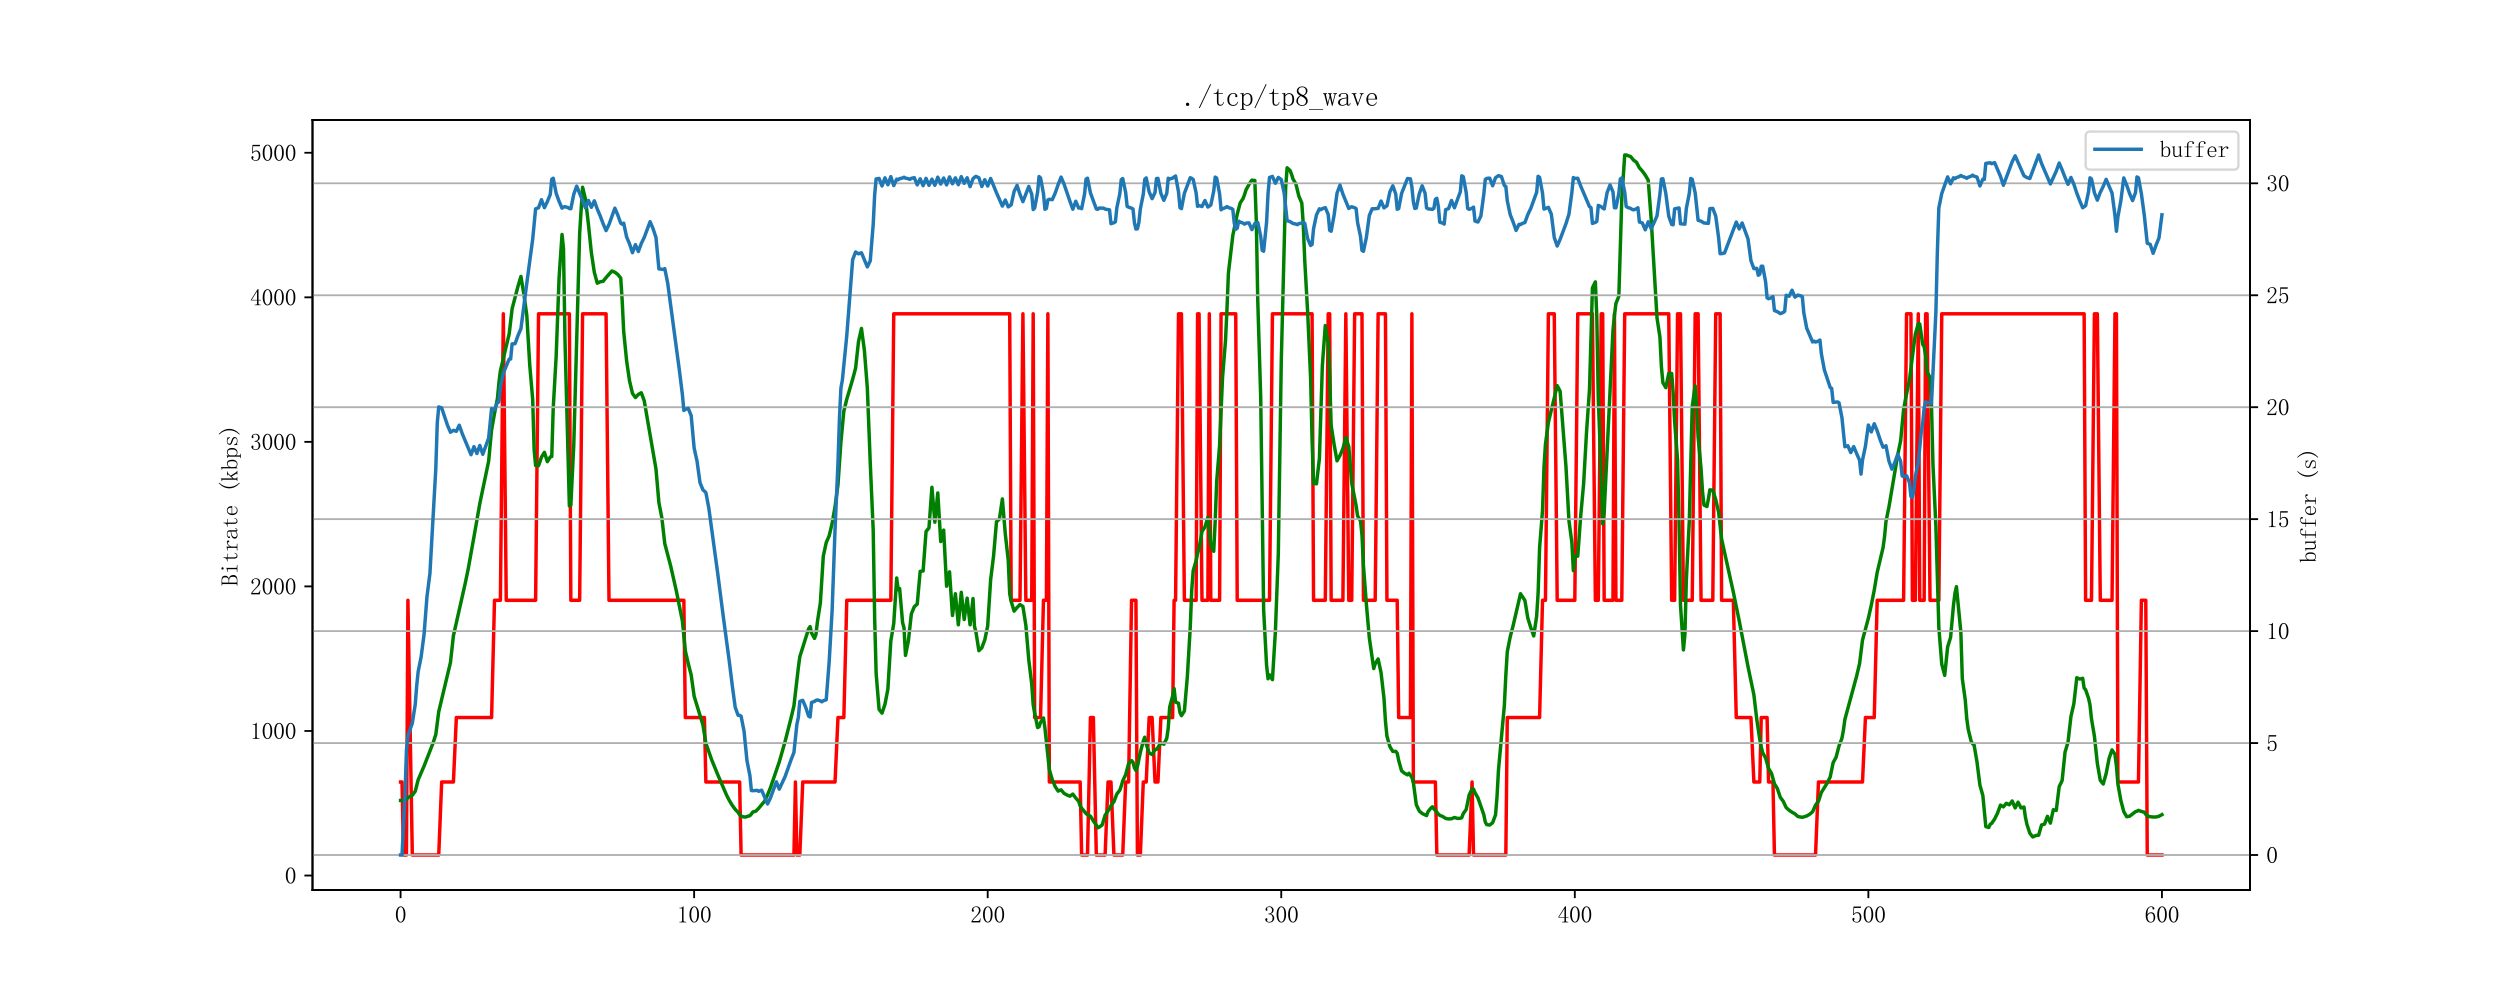 <?xml version="1.0" encoding="utf-8" standalone="no"?>
<!DOCTYPE svg PUBLIC "-//W3C//DTD SVG 1.1//EN"
  "http://www.w3.org/Graphics/SVG/1.1/DTD/svg11.dtd">
<svg xmlns:xlink="http://www.w3.org/1999/xlink" width="1080pt" height="432pt" viewBox="0 0 1080 432" xmlns="http://www.w3.org/2000/svg" version="1.1">
 <defs>
  <style type="text/css">*{stroke-linejoin: round; stroke-linecap: butt}</style>
 </defs>
 <g id="figure_1">
  <g id="patch_1">
   <path d="M 0 432 
L 1080 432 
L 1080 0 
L 0 0 
z
" style="fill: #ffffff"/>
  </g>
  <g id="axes_1">
   <g id="patch_2">
    <path d="M 135 384.48 
L 972 384.48 
L 972 51.84 
L 135 51.84 
z
" style="fill: #ffffff"/>
   </g>
   <g id="matplotlib.axis_1">
    <g id="xtick_1">
     <g id="line2d_1">
      <defs>
       <path id="m25a9277bc2" d="M 0 0 
L 0 3.5 
" style="stroke: #000000; stroke-width: 0.8"/>
      </defs>
      <g>
       <use xlink:href="#m25a9277bc2" x="173.045" y="384.48" style="stroke: #000000; stroke-width: 0.8"/>
      </g>
     </g>
     <g id="text_1">
      <!-- 0 -->
      <g transform="translate(170.545 398.628) scale(0.1 -0.1)">
       <defs>
        <path id="Times New Roman-30" d="M 1600 4225
Q 1250 4225 1012 3687 
Q 775 3150 775 2250 
Q 775 1300 1012 775 
Q 1250 250 1600 250 
Q 1975 250 2187 775 
Q 2400 1300 2400 2250 
Q 2400 3150 2200 3687 
Q 2000 4225 1600 4225 
z
M 1600 50 
Q 1050 50 675 625 
Q 300 1200 300 2250 
Q 300 3225 662 3825 
Q 1025 4425 1600 4425 
Q 2150 4425 2512 3850 
Q 2875 3275 2875 2250 
Q 2875 1225 2512 637 
Q 2150 50 1600 50 
z
" transform="scale(0.016)"/>
       </defs>
       <use xlink:href="#Times New Roman-30"/>
      </g>
     </g>
    </g>
    <g id="xtick_2">
     <g id="line2d_2">
      <g>
       <use xlink:href="#m25a9277bc2" x="299.864" y="384.48" style="stroke: #000000; stroke-width: 0.8"/>
      </g>
     </g>
     <g id="text_2">
      <!-- 100 -->
      <g transform="translate(292.364 398.628) scale(0.1 -0.1)">
       <defs>
        <path id="Times New Roman-31" d="M 1825 4450
L 1825 650 
Q 1825 450 1950 350 
Q 2075 250 2300 250 
L 2550 250 
L 2550 100 
L 725 100 
L 725 250 
L 950 250 
Q 1200 250 1312 350 
Q 1425 450 1425 650 
L 1425 3675 
Q 1425 3775 1362 3837 
Q 1300 3900 1175 3900 
L 725 3900 
L 725 4050 
L 950 4050 
Q 1250 4050 1437 4150 
Q 1625 4250 1725 4450 
L 1825 4450 
z
" transform="scale(0.016)"/>
       </defs>
       <use xlink:href="#Times New Roman-31"/>
       <use xlink:href="#Times New Roman-30" x="50"/>
       <use xlink:href="#Times New Roman-30" x="100"/>
      </g>
     </g>
    </g>
    <g id="xtick_3">
     <g id="line2d_3">
      <g>
       <use xlink:href="#m25a9277bc2" x="426.682" y="384.48" style="stroke: #000000; stroke-width: 0.8"/>
      </g>
     </g>
     <g id="text_3">
      <!-- 200 -->
      <g transform="translate(419.182 398.628) scale(0.1 -0.1)">
       <defs>
        <path id="Times New Roman-32" d="M 2325 3325
Q 2325 3775 2125 4012 
Q 1925 4250 1525 4250 
Q 1225 4250 1012 4087 
Q 800 3925 800 3675 
Q 800 3525 900 3425 
Q 975 3325 975 3225 
Q 975 3100 912 3037 
Q 850 2975 725 2975 
Q 575 2975 487 3062 
Q 400 3150 400 3350 
Q 400 3875 775 4150 
Q 1150 4425 1575 4425 
Q 2175 4425 2462 4125 
Q 2750 3825 2750 3375 
Q 2750 3075 2612 2775 
Q 2475 2475 2175 2200 
Q 1450 1500 1062 1062 
Q 675 625 600 475 
L 2075 475 
Q 2300 475 2450 650 
Q 2600 825 2650 1175 
L 2800 1175 
L 2650 100 
L 325 100 
L 325 425 
Q 450 650 737 1000 
Q 1025 1350 1500 1825 
Q 1925 2250 2125 2625 
Q 2325 3000 2325 3325 
z
" transform="scale(0.016)"/>
       </defs>
       <use xlink:href="#Times New Roman-32"/>
       <use xlink:href="#Times New Roman-30" x="50"/>
       <use xlink:href="#Times New Roman-30" x="100"/>
      </g>
     </g>
    </g>
    <g id="xtick_4">
     <g id="line2d_4">
      <g>
       <use xlink:href="#m25a9277bc2" x="553.5" y="384.48" style="stroke: #000000; stroke-width: 0.8"/>
      </g>
     </g>
     <g id="text_4">
      <!-- 300 -->
      <g transform="translate(546 398.628) scale(0.1 -0.1)">
       <defs>
        <path id="Times New Roman-33" d="M 2800 1250
Q 2800 775 2450 412 
Q 2100 50 1475 50 
Q 1025 50 700 300 
Q 375 550 375 875 
Q 375 1025 475 1137 
Q 575 1250 675 1250 
Q 825 1250 887 1137 
Q 950 1025 950 950 
Q 950 825 900 750 
Q 850 650 850 575 
Q 850 425 1037 325 
Q 1225 225 1450 225 
Q 1900 225 2125 487 
Q 2350 750 2350 1300 
Q 2350 1750 2112 2025 
Q 1875 2300 1225 2300 
L 1225 2475 
Q 1725 2475 1962 2712 
Q 2200 2950 2200 3375 
Q 2200 3725 2012 3987 
Q 1825 4250 1425 4250 
Q 1250 4250 1050 4162 
Q 850 4075 850 3875 
Q 850 3675 900 3625 
Q 950 3575 950 3500 
Q 950 3375 900 3300 
Q 850 3225 725 3225 
Q 625 3225 537 3300 
Q 450 3375 450 3575 
Q 450 3950 775 4187 
Q 1100 4425 1525 4425 
Q 2025 4425 2325 4112 
Q 2625 3800 2625 3450 
Q 2625 3075 2437 2812 
Q 2250 2550 1850 2425 
Q 2400 2225 2600 1900 
Q 2800 1575 2800 1250 
z
" transform="scale(0.016)"/>
       </defs>
       <use xlink:href="#Times New Roman-33"/>
       <use xlink:href="#Times New Roman-30" x="50"/>
       <use xlink:href="#Times New Roman-30" x="100"/>
      </g>
     </g>
    </g>
    <g id="xtick_5">
     <g id="line2d_5">
      <g>
       <use xlink:href="#m25a9277bc2" x="680.318" y="384.48" style="stroke: #000000; stroke-width: 0.8"/>
      </g>
     </g>
     <g id="text_5">
      <!-- 400 -->
      <g transform="translate(672.818 398.628) scale(0.1 -0.1)">
       <defs>
        <path id="Times New Roman-34" d="M 2300 575
Q 2300 400 2400 325 
Q 2500 250 2675 250 
L 2900 250 
L 2900 100 
L 1250 100 
L 1250 250 
L 1525 250 
Q 1725 250 1812 325 
Q 1900 400 1900 575 
L 1900 1400 
L 225 1400 
L 225 1525 
L 2050 4425 
L 2300 4425 
L 2300 1550 
L 2975 1550 
L 2975 1400 
L 2300 1400 
L 2300 575 
z
M 1875 3800 
L 450 1550 
L 1900 1550 
L 1900 3800 
L 1875 3800 
z
" transform="scale(0.016)"/>
       </defs>
       <use xlink:href="#Times New Roman-34"/>
       <use xlink:href="#Times New Roman-30" x="50"/>
       <use xlink:href="#Times New Roman-30" x="100"/>
      </g>
     </g>
    </g>
    <g id="xtick_6">
     <g id="line2d_6">
      <g>
       <use xlink:href="#m25a9277bc2" x="807.136" y="384.48" style="stroke: #000000; stroke-width: 0.8"/>
      </g>
     </g>
     <g id="text_6">
      <!-- 500 -->
      <g transform="translate(799.636 398.628) scale(0.1 -0.1)">
       <defs>
        <path id="Times New Roman-35" d="M 1725 2850
Q 2200 2850 2500 2487 
Q 2800 2125 2800 1525 
Q 2800 850 2487 450 
Q 2175 50 1525 50 
Q 1075 50 725 312 
Q 375 575 375 950 
Q 375 1100 462 1212 
Q 550 1325 700 1325 
Q 850 1325 900 1225 
Q 950 1125 950 1050 
Q 950 900 875 825 
Q 800 725 800 625 
Q 800 425 1037 325 
Q 1275 225 1550 225 
Q 1950 225 2162 550 
Q 2375 875 2375 1475 
Q 2375 1975 2187 2287 
Q 2000 2600 1625 2600 
Q 1350 2600 1150 2500 
Q 950 2400 775 2075 
L 550 2100 
L 675 4375 
L 2725 4375 
L 2650 4000 
L 850 4000 
L 750 2350 
Q 1000 2700 1237 2775 
Q 1475 2850 1725 2850 
z
" transform="scale(0.016)"/>
       </defs>
       <use xlink:href="#Times New Roman-35"/>
       <use xlink:href="#Times New Roman-30" x="50"/>
       <use xlink:href="#Times New Roman-30" x="100"/>
      </g>
     </g>
    </g>
    <g id="xtick_7">
     <g id="line2d_7">
      <g>
       <use xlink:href="#m25a9277bc2" x="933.955" y="384.48" style="stroke: #000000; stroke-width: 0.8"/>
      </g>
     </g>
     <g id="text_7">
      <!-- 600 -->
      <g transform="translate(926.455 398.628) scale(0.1 -0.1)">
       <defs>
        <path id="Times New Roman-36" d="M 775 1800
Q 775 1050 1037 637 
Q 1300 225 1675 225 
Q 2050 225 2250 500 
Q 2450 775 2450 1525 
Q 2450 2025 2237 2300 
Q 2025 2575 1725 2575 
Q 1450 2575 1212 2412 
Q 975 2250 775 1800 
z
M 1750 2825 
Q 2350 2825 2612 2425 
Q 2875 2025 2875 1525 
Q 2875 775 2512 412 
Q 2150 50 1675 50 
Q 1000 50 650 562 
Q 300 1075 300 2050 
Q 300 3200 725 3812 
Q 1150 4425 1875 4425 
Q 2225 4425 2437 4225 
Q 2650 4025 2650 3875 
Q 2650 3725 2587 3650 
Q 2525 3575 2375 3575 
Q 2250 3575 2187 3637 
Q 2125 3700 2125 3825 
Q 2125 3875 2150 3925 
Q 2150 3975 2150 4025 
Q 2150 4125 2075 4187 
Q 2000 4250 1800 4250 
Q 1375 4250 1075 3862 
Q 775 3475 775 2175 
Q 925 2500 1187 2662 
Q 1450 2825 1750 2825 
z
" transform="scale(0.016)"/>
       </defs>
       <use xlink:href="#Times New Roman-36"/>
       <use xlink:href="#Times New Roman-30" x="50"/>
       <use xlink:href="#Times New Roman-30" x="100"/>
      </g>
     </g>
    </g>
   </g>
   <g id="matplotlib.axis_2">
    <g id="ytick_1">
     <g id="line2d_8">
      <defs>
       <path id="mcd0cd78335" d="M 0 0 
L -3.5 0 
" style="stroke: #000000; stroke-width: 0.8"/>
      </defs>
      <g>
       <use xlink:href="#mcd0cd78335" x="135" y="378.227" style="stroke: #000000; stroke-width: 0.8"/>
      </g>
     </g>
     <g id="text_8">
      <!-- 0 -->
      <g transform="translate(123 381.802) scale(0.1 -0.1)">
       <use xlink:href="#Times New Roman-30"/>
      </g>
     </g>
    </g>
    <g id="ytick_2">
     <g id="line2d_9">
      <g>
       <use xlink:href="#mcd0cd78335" x="135" y="315.781" style="stroke: #000000; stroke-width: 0.8"/>
      </g>
     </g>
     <g id="text_9">
      <!-- 1000 -->
      <g transform="translate(108 319.356) scale(0.1 -0.1)">
       <use xlink:href="#Times New Roman-31"/>
       <use xlink:href="#Times New Roman-30" x="50"/>
       <use xlink:href="#Times New Roman-30" x="100"/>
       <use xlink:href="#Times New Roman-30" x="150"/>
      </g>
     </g>
    </g>
    <g id="ytick_3">
     <g id="line2d_10">
      <g>
       <use xlink:href="#mcd0cd78335" x="135" y="253.335" style="stroke: #000000; stroke-width: 0.8"/>
      </g>
     </g>
     <g id="text_10">
      <!-- 2000 -->
      <g transform="translate(108 256.91) scale(0.1 -0.1)">
       <use xlink:href="#Times New Roman-32"/>
       <use xlink:href="#Times New Roman-30" x="50"/>
       <use xlink:href="#Times New Roman-30" x="100"/>
       <use xlink:href="#Times New Roman-30" x="150"/>
      </g>
     </g>
    </g>
    <g id="ytick_4">
     <g id="line2d_11">
      <g>
       <use xlink:href="#mcd0cd78335" x="135" y="190.889" style="stroke: #000000; stroke-width: 0.8"/>
      </g>
     </g>
     <g id="text_11">
      <!-- 3000 -->
      <g transform="translate(108 194.464) scale(0.1 -0.1)">
       <use xlink:href="#Times New Roman-33"/>
       <use xlink:href="#Times New Roman-30" x="50"/>
       <use xlink:href="#Times New Roman-30" x="100"/>
       <use xlink:href="#Times New Roman-30" x="150"/>
      </g>
     </g>
    </g>
    <g id="ytick_5">
     <g id="line2d_12">
      <g>
       <use xlink:href="#mcd0cd78335" x="135" y="128.443" style="stroke: #000000; stroke-width: 0.8"/>
      </g>
     </g>
     <g id="text_12">
      <!-- 4000 -->
      <g transform="translate(108 132.017) scale(0.1 -0.1)">
       <use xlink:href="#Times New Roman-34"/>
       <use xlink:href="#Times New Roman-30" x="50"/>
       <use xlink:href="#Times New Roman-30" x="100"/>
       <use xlink:href="#Times New Roman-30" x="150"/>
      </g>
     </g>
    </g>
    <g id="ytick_6">
     <g id="line2d_13">
      <g>
       <use xlink:href="#mcd0cd78335" x="135" y="65.997" style="stroke: #000000; stroke-width: 0.8"/>
      </g>
     </g>
     <g id="text_13">
      <!-- 5000 -->
      <g transform="translate(108 69.571) scale(0.1 -0.1)">
       <use xlink:href="#Times New Roman-35"/>
       <use xlink:href="#Times New Roman-30" x="50"/>
       <use xlink:href="#Times New Roman-30" x="100"/>
       <use xlink:href="#Times New Roman-30" x="150"/>
      </g>
     </g>
    </g>
    <g id="text_14">
     <!-- Bitrate (kbps) -->
     <g transform="translate(102.711 253.16) rotate(-90) scale(0.1 -0.1)">
      <defs>
       <path id="Times New Roman-42" d="M 100 100
L 100 250 
L 300 250 
Q 425 250 475 300 
Q 525 350 525 450 
L 525 4025 
Q 525 4125 475 4175 
Q 425 4225 300 4225 
L 150 4225 
L 150 4375 
L 1600 4375 
Q 2200 4375 2487 4137 
Q 2775 3900 2775 3400 
Q 2775 3050 2625 2825 
Q 2475 2600 2000 2425 
Q 2575 2250 2775 1925 
Q 2975 1600 2975 1200 
Q 2975 700 2625 400 
Q 2275 100 1675 100 
L 100 100 
z
M 1600 250 
Q 2025 250 2262 512 
Q 2500 775 2500 1250 
Q 2500 1800 2250 2062 
Q 2000 2325 1500 2325 
L 925 2325 
L 925 450 
Q 925 350 987 300 
Q 1050 250 1150 250 
L 1600 250 
z
M 2350 3400 
Q 2350 3850 2100 4037 
Q 1850 4225 1450 4225 
L 1150 4225 
Q 1050 4225 987 4175 
Q 925 4125 925 4025 
L 925 2475 
L 1575 2475 
Q 1850 2475 2100 2700 
Q 2350 2925 2350 3400 
z
" transform="scale(0.016)"/>
       <path id="Times New Roman-69" d="M 1425 2525
Q 1425 2625 1375 2687 
Q 1325 2750 1200 2750 
L 675 2750 
L 675 2900 
L 925 2900 
Q 1150 2900 1350 2937 
Q 1550 2975 1725 3075 
L 1775 3075 
L 1775 450 
Q 1775 350 1837 300 
Q 1900 250 2000 250 
L 2525 250 
L 2525 100 
L 675 100 
L 675 250 
L 1200 250 
Q 1325 250 1375 300 
Q 1425 350 1425 450 
L 1425 2525 
z
M 1725 3025 
L 1725 3025 
z
M 1625 4425 
Q 1750 4425 1850 4337 
Q 1950 4250 1950 4125 
Q 1950 4000 1850 3900 
Q 1750 3800 1625 3800 
Q 1500 3800 1400 3900 
Q 1300 4000 1300 4125 
Q 1300 4250 1400 4337 
Q 1500 4425 1625 4425 
z
" transform="scale(0.016)"/>
       <path id="Times New Roman-74" d="M 1500 900
Q 1500 550 1625 425 
Q 1750 300 2000 300 
Q 2250 300 2400 462 
Q 2550 625 2600 925 
L 2725 875 
Q 2675 525 2462 300 
Q 2250 75 1900 75 
Q 1525 75 1337 300 
Q 1150 525 1150 1000 
L 1150 2750 
L 400 2750 
L 400 2900 
L 600 2900 
Q 900 2900 1087 3087 
Q 1275 3275 1325 3675 
L 1350 3875 
L 1500 3875 
L 1500 2900 
L 2500 2900 
L 2500 2750 
L 1500 2750 
L 1500 900 
z
" transform="scale(0.016)"/>
       <path id="Times New Roman-72" d="M 1275 2125
Q 1525 2525 1812 2737 
Q 2100 2950 2400 2950 
Q 2650 2950 2787 2837 
Q 2925 2725 2925 2575 
Q 2925 2450 2862 2375 
Q 2800 2300 2675 2300 
Q 2550 2300 2487 2375 
Q 2425 2450 2450 2575 
Q 2450 2650 2425 2700 
Q 2400 2750 2275 2750 
Q 2075 2750 1787 2500 
Q 1500 2250 1275 1800 
L 1275 450 
Q 1275 350 1337 300 
Q 1400 250 1500 250 
L 2050 250 
L 2050 100 
L 200 100 
L 200 250 
L 700 250 
Q 825 250 875 300 
Q 925 350 925 450 
L 925 2525 
Q 925 2625 875 2687 
Q 825 2750 700 2750 
L 225 2750 
L 225 2900 
L 425 2900 
Q 600 2900 837 2937 
Q 1075 2975 1200 3025 
L 1275 3025 
L 1275 2125 
z
" transform="scale(0.016)"/>
       <path id="Times New Roman-61" d="M 1225 75
Q 775 75 525 287 
Q 275 500 275 775 
Q 275 1225 662 1512 
Q 1050 1800 2200 1925 
L 2200 2225 
Q 2200 2475 2087 2637 
Q 1975 2800 1575 2800 
Q 1150 2800 975 2662 
Q 800 2525 850 2375 
Q 875 2325 875 2275 
Q 875 2225 837 2150 
Q 800 2075 650 2075 
Q 550 2075 487 2137 
Q 425 2200 425 2325 
Q 425 2550 750 2750 
Q 1075 2950 1550 2950 
Q 2050 2950 2300 2762 
Q 2550 2575 2550 2225 
L 2550 575 
Q 2550 375 2587 337 
Q 2625 300 2725 300 
Q 2850 300 2900 412 
Q 2950 525 2950 725 
L 3075 725 
Q 3075 375 2950 237 
Q 2825 100 2625 100 
Q 2450 100 2350 175 
Q 2250 250 2200 425 
Q 1950 250 1737 162 
Q 1525 75 1225 75 
z
M 700 850 
Q 700 625 837 437 
Q 975 250 1275 250 
Q 1500 250 1725 337 
Q 1950 425 2200 600 
L 2200 1775 
Q 1350 1675 1025 1437 
Q 700 1200 700 850 
z
" transform="scale(0.016)"/>
       <path id="Times New Roman-65" d="M 2400 1650
Q 2425 2200 2212 2487 
Q 2000 2775 1650 2775 
Q 1275 2775 1037 2475 
Q 800 2175 800 1650 
L 2400 1650 
z
M 800 1500 
Q 800 825 1062 537 
Q 1325 250 1750 250 
Q 2075 250 2300 437 
Q 2525 625 2625 900 
L 2750 850 
Q 2675 575 2412 312 
Q 2150 50 1700 50 
Q 1125 50 762 425 
Q 400 800 400 1500 
Q 400 2125 762 2537 
Q 1125 2950 1650 2950 
Q 2125 2950 2475 2625 
Q 2825 2300 2825 1500 
L 800 1500 
z
" transform="scale(0.016)"/>
       <path id="Times New Roman-20" d="M 0 0
Q 0 0 0 0 
z
" transform="scale(0.016)"/>
       <path id="Times New Roman-28" d="M 2900 5025
Q 2325 4425 2037 3737 
Q 1750 3050 1750 2300 
Q 1750 1525 2037 850 
Q 2325 175 2900 -425 
L 2775 -550 
Q 2075 75 1725 787 
Q 1375 1500 1375 2300 
Q 1375 3075 1725 3787 
Q 2075 4500 2775 5150 
L 2900 5025 
z
" transform="scale(0.016)"/>
       <path id="Times New Roman-6b" d="M 1675 1900
L 2625 425 
Q 2700 325 2762 287 
Q 2825 250 2900 250 
L 3000 250 
L 3000 100 
L 1975 100 
L 1975 250 
L 2050 250 
Q 2175 250 2225 287 
Q 2275 325 2200 425 
L 1425 1650 
L 925 1125 
L 925 450 
Q 925 350 987 300 
Q 1050 250 1150 250 
L 1275 250 
L 1275 100 
L 225 100 
L 225 250 
L 350 250 
Q 475 250 525 300 
Q 575 350 575 450 
L 575 4025 
Q 575 4125 525 4175 
Q 475 4225 350 4225 
L 200 4225 
L 200 4375 
L 425 4375 
Q 575 4375 687 4425 
Q 800 4475 875 4575 
L 925 4575 
L 925 1400 
L 1975 2525 
Q 2025 2625 2012 2687 
Q 2000 2750 1900 2750 
L 1750 2750 
L 1750 2900 
L 2800 2900 
L 2800 2750 
L 2675 2750 
Q 2600 2750 2487 2712 
Q 2375 2675 2275 2575 
L 1675 1900 
z
M 2450 2750 
L 2450 2750 
z
M 2175 2750 
L 2175 2750 
z
M 2300 250 
L 2300 250 
z
M 2750 250 
L 2750 250 
z
" transform="scale(0.016)"/>
       <path id="Times New Roman-62" d="M 875 2325
Q 1000 2600 1275 2762 
Q 1550 2925 1800 2925 
Q 2325 2925 2587 2562 
Q 2850 2200 2850 1500 
Q 2850 800 2512 437 
Q 2175 75 1675 75 
Q 1425 75 1212 162 
Q 1000 250 850 400 
L 625 100 
L 525 100 
L 525 4025 
Q 525 4125 475 4175 
Q 425 4225 300 4225 
L 150 4225 
L 150 4375 
L 375 4375 
Q 500 4375 625 4425 
Q 750 4475 875 4575 
L 875 2325 
z
M 875 925 
Q 875 650 1062 450 
Q 1250 250 1625 250 
Q 2075 250 2262 562 
Q 2450 875 2450 1500 
Q 2450 2100 2287 2412 
Q 2125 2725 1775 2725 
Q 1475 2725 1250 2550 
Q 1025 2375 875 1925 
L 875 925 
z
" transform="scale(0.016)"/>
       <path id="Times New Roman-70" d="M 1150 -675
L 1325 -675 
L 1325 -825 
L 175 -825 
L 175 -675 
L 325 -675 
Q 450 -675 500 -625 
Q 550 -575 550 -450 
L 550 2500 
Q 550 2600 500 2662 
Q 450 2725 325 2725 
L 175 2725 
L 175 2875 
L 400 2875 
Q 525 2875 637 2900 
Q 750 2925 850 3000 
L 900 3000 
L 900 2425 
Q 1075 2675 1287 2800 
Q 1500 2925 1750 2925 
Q 2250 2925 2575 2587 
Q 2900 2250 2900 1525 
Q 2900 825 2550 450 
Q 2200 75 1725 75 
Q 1450 75 1262 162 
Q 1075 250 900 425 
L 900 -450 
Q 900 -575 975 -625 
Q 1050 -675 1150 -675 
z
M 900 750 
Q 1025 500 1212 375 
Q 1400 250 1650 250 
Q 2000 250 2250 562 
Q 2500 875 2500 1525 
Q 2500 2125 2312 2425 
Q 2125 2725 1750 2725 
Q 1525 2725 1300 2587 
Q 1075 2450 900 2150 
L 900 750 
z
" transform="scale(0.016)"/>
       <path id="Times New Roman-73" d="M 625 2175
Q 625 2550 912 2750 
Q 1200 2950 1600 2950 
Q 1825 2950 2025 2900 
Q 2225 2825 2300 2825 
Q 2375 2825 2425 2850 
Q 2475 2875 2550 2950 
L 2650 2125 
L 2500 2100 
Q 2400 2425 2162 2612 
Q 1925 2800 1625 2800 
Q 1300 2800 1112 2675 
Q 925 2550 925 2325 
Q 925 2125 1012 2012 
Q 1100 1900 1325 1850 
Q 1500 1775 1775 1700 
Q 2025 1600 2250 1500 
Q 2450 1400 2587 1237 
Q 2725 1075 2725 875 
Q 2725 500 2462 287 
Q 2200 75 1700 75 
Q 1375 75 1225 150 
Q 1050 200 950 200 
Q 875 200 787 162 
Q 700 125 600 75 
L 525 1000 
L 675 1025 
Q 750 625 1000 425 
Q 1250 225 1700 225 
Q 2050 225 2237 350 
Q 2425 475 2425 725 
Q 2425 900 2325 1012 
Q 2225 1125 2125 1175 
Q 1875 1275 1575 1400 
Q 1275 1500 1050 1600 
Q 825 1700 725 1850 
Q 625 2000 625 2175 
z
" transform="scale(0.016)"/>
       <path id="Times New Roman-29" d="M 275 5025
L 400 5150 
Q 1100 4500 1450 3787 
Q 1800 3075 1800 2300 
Q 1800 1500 1450 787 
Q 1100 75 400 -550 
L 275 -425 
Q 850 175 1137 850 
Q 1425 1525 1425 2300 
Q 1425 3050 1137 3737 
Q 850 4425 275 5025 
z
" transform="scale(0.016)"/>
      </defs>
      <use xlink:href="#Times New Roman-42"/>
      <use xlink:href="#Times New Roman-69" x="50"/>
      <use xlink:href="#Times New Roman-74" x="100"/>
      <use xlink:href="#Times New Roman-72" x="150"/>
      <use xlink:href="#Times New Roman-61" x="200"/>
      <use xlink:href="#Times New Roman-74" x="250"/>
      <use xlink:href="#Times New Roman-65" x="300"/>
      <use xlink:href="#Times New Roman-20" x="350"/>
      <use xlink:href="#Times New Roman-28" x="400"/>
      <use xlink:href="#Times New Roman-6b" x="450"/>
      <use xlink:href="#Times New Roman-62" x="500"/>
      <use xlink:href="#Times New Roman-70" x="550"/>
      <use xlink:href="#Times New Roman-73" x="600"/>
      <use xlink:href="#Times New Roman-29" x="650"/>
     </g>
    </g>
   </g>
   <g id="line2d_14">
    <path d="M 173.045 337.825 
L 173.68 337.825 
L 174.314 369.36 
L 175.582 369.36 
L 176.216 259.33 
L 178.118 369.36 
L 189.532 369.36 
L 190.8 337.825 
L 195.873 337.825 
L 197.141 309.974 
L 212.359 309.974 
L 213.627 259.33 
L 216.164 259.33 
L 217.432 135.562 
L 218.7 259.33 
L 231.382 259.33 
L 232.65 135.562 
L 245.966 135.562 
L 246.6 259.33 
L 250.405 259.33 
L 251.673 135.562 
L 261.818 135.562 
L 263.086 259.33 
L 295.425 259.33 
L 296.059 309.974 
L 304.302 309.974 
L 304.936 337.825 
L 319.52 337.825 
L 320.155 369.36 
L 342.982 369.36 
L 343.616 337.825 
L 344.25 369.36 
L 345.518 369.36 
L 346.786 337.825 
L 360.736 337.825 
L 362.005 309.974 
L 364.541 309.974 
L 365.809 259.33 
L 384.832 259.33 
L 386.1 135.562 
L 436.193 135.562 
L 436.827 259.33 
L 440.632 259.33 
L 441.9 135.562 
L 443.168 259.33 
L 445.705 259.33 
L 446.339 135.562 
L 446.973 309.974 
L 449.509 309.974 
L 450.777 259.33 
L 452.045 259.33 
L 452.68 135.562 
L 453.314 337.825 
L 466.63 337.825 
L 467.264 369.36 
L 469.8 369.36 
L 471.068 309.974 
L 472.336 309.974 
L 473.605 369.36 
L 477.409 369.36 
L 478.677 337.825 
L 479.945 337.825 
L 481.214 369.36 
L 485.018 369.36 
L 486.286 337.825 
L 487.555 337.825 
L 488.823 259.33 
L 490.725 259.33 
L 491.359 369.36 
L 492.627 369.36 
L 493.895 337.825 
L 495.164 337.825 
L 496.432 309.974 
L 497.7 309.974 
L 498.968 337.825 
L 500.236 337.825 
L 501.505 309.974 
L 506.577 309.974 
L 507.211 259.33 
L 507.845 259.33 
L 509.114 135.562 
L 510.382 135.562 
L 511.65 259.33 
L 516.723 259.33 
L 517.357 135.562 
L 517.991 135.562 
L 519.259 259.33 
L 521.795 259.33 
L 522.43 135.562 
L 523.064 259.33 
L 526.868 259.33 
L 527.502 135.562 
L 533.843 135.562 
L 534.477 259.33 
L 548.427 259.33 
L 549.695 135.562 
L 566.816 135.562 
L 567.45 259.33 
L 572.523 259.33 
L 573.791 135.562 
L 574.425 135.562 
L 575.059 259.33 
L 580.132 259.33 
L 581.4 135.562 
L 582.668 259.33 
L 583.936 259.33 
L 585.205 135.562 
L 588.375 135.562 
L 589.009 259.33 
L 594.082 259.33 
L 595.35 135.562 
L 598.52 135.562 
L 599.155 259.33 
L 603.593 259.33 
L 604.227 309.974 
L 609.3 309.974 
L 609.934 135.562 
L 610.568 337.825 
L 620.08 337.825 
L 620.714 369.36 
L 634.664 369.36 
L 635.932 337.825 
L 636.566 369.36 
L 650.516 369.36 
L 651.15 309.974 
L 665.1 309.974 
L 666.368 259.33 
L 667.636 259.33 
L 668.905 135.562 
L 671.441 135.562 
L 672.709 259.33 
L 680.318 259.33 
L 681.586 135.562 
L 687.927 135.562 
L 689.195 259.33 
L 690.464 259.33 
L 691.732 135.562 
L 692.366 135.562 
L 693 259.33 
L 696.805 259.33 
L 697.439 135.562 
L 698.073 259.33 
L 700.609 259.33 
L 701.877 135.562 
L 720.9 135.562 
L 722.168 259.33 
L 723.436 259.33 
L 724.705 135.562 
L 725.973 135.562 
L 727.241 259.33 
L 731.045 259.33 
L 732.314 135.562 
L 733.582 135.562 
L 734.85 259.33 
L 739.923 259.33 
L 741.191 135.562 
L 743.093 135.562 
L 743.727 259.33 
L 748.8 259.33 
L 750.068 309.974 
L 756.409 309.974 
L 757.677 337.825 
L 760.214 337.825 
L 760.848 309.974 
L 763.384 309.974 
L 764.018 337.825 
L 765.92 337.825 
L 766.555 369.36 
L 784.309 369.36 
L 785.577 337.825 
L 804.6 337.825 
L 805.868 309.974 
L 809.673 309.974 
L 810.941 259.33 
L 822.355 259.33 
L 823.623 135.562 
L 825.525 135.562 
L 826.159 259.33 
L 827.427 259.33 
L 828.695 135.562 
L 829.33 259.33 
L 831.232 259.33 
L 831.866 135.562 
L 832.5 135.562 
L 833.768 259.33 
L 837.573 259.33 
L 838.841 135.562 
L 900.348 135.562 
L 900.982 259.33 
L 903.518 259.33 
L 904.786 135.562 
L 906.055 135.562 
L 907.323 259.33 
L 912.395 259.33 
L 913.664 135.562 
L 914.298 135.562 
L 914.932 337.825 
L 923.809 337.825 
L 925.077 259.33 
L 926.98 259.33 
L 927.614 369.36 
L 933.955 369.36 
L 933.955 369.36 
" clip-path="url(#p10ab10f41e)" style="fill: none; stroke: #ff0000; stroke-width: 1.5; stroke-linecap: square"/>
   </g>
   <g id="line2d_15">
    <path d="M 173.045 345.812 
L 174.314 345.812 
L 174.948 345.613 
L 175.582 345.294 
L 176.216 344.593 
L 178.118 343.564 
L 179.386 341.817 
L 180.655 336.839 
L 183.191 330.954 
L 186.995 321.219 
L 188.264 317.334 
L 189.532 307.445 
L 194.605 286.147 
L 195.873 274.638 
L 198.409 263.388 
L 200.945 252.144 
L 202.214 246.036 
L 204.75 231.931 
L 207.286 217.492 
L 211.091 199.246 
L 212.359 185.763 
L 213.627 178.594 
L 214.895 172.108 
L 215.53 165.407 
L 216.164 160.211 
L 219.968 144.242 
L 221.236 133.382 
L 223.773 123.677 
L 225.041 119.424 
L 226.309 127.068 
L 227.577 136.234 
L 228.845 157.702 
L 230.114 172.499 
L 230.748 194.354 
L 231.382 201.131 
L 232.65 201.16 
L 233.918 197.485 
L 235.186 195.414 
L 236.455 199.435 
L 237.723 197.404 
L 238.357 197.228 
L 238.991 176.367 
L 240.259 153.948 
L 241.527 119.908 
L 242.795 101.291 
L 243.43 107.397 
L 244.064 146.494 
L 245.966 218.548 
L 246.6 218.254 
L 247.868 192.273 
L 250.405 100.867 
L 251.673 80.897 
L 252.941 86.114 
L 254.209 96.96 
L 255.477 109.227 
L 256.745 117.63 
L 258.014 122.338 
L 259.282 121.726 
L 260.55 121.518 
L 261.818 119.914 
L 264.355 117.067 
L 265.623 117.609 
L 266.891 118.567 
L 268.159 120.145 
L 268.793 130.03 
L 269.427 143.095 
L 270.695 155.864 
L 271.964 164.579 
L 273.232 169.943 
L 274.5 171.739 
L 275.768 170.374 
L 277.036 169.679 
L 278.305 173.134 
L 283.377 202.579 
L 284.645 217.146 
L 285.914 223.699 
L 287.182 234.844 
L 289.718 244.468 
L 292.255 255.647 
L 294.791 268.241 
L 296.059 281.122 
L 297.327 286.651 
L 298.595 291.613 
L 299.864 300.749 
L 303.668 313.171 
L 304.936 321.096 
L 307.473 328.311 
L 310.009 334.505 
L 313.814 343.341 
L 315.082 345.827 
L 316.35 347.922 
L 317.618 349.646 
L 318.886 350.984 
L 319.52 351.951 
L 320.155 352.607 
L 321.423 352.928 
L 322.057 352.953 
L 323.959 352.348 
L 324.593 351.668 
L 325.227 350.775 
L 326.495 350.438 
L 327.764 349.154 
L 330.3 346.108 
L 331.568 343.419 
L 332.836 340.261 
L 336.641 329.163 
L 339.177 320.24 
L 341.714 310.273 
L 342.982 304.88 
L 344.884 288.426 
L 345.518 283.717 
L 349.323 271.627 
L 349.957 270.703 
L 350.591 273.445 
L 351.859 275.771 
L 352.493 274.019 
L 353.127 268.612 
L 354.395 260.457 
L 355.664 240.261 
L 356.932 234.371 
L 358.2 231.481 
L 359.468 226.151 
L 360.736 218.919 
L 362.005 209.369 
L 363.273 190.983 
L 364.541 177.611 
L 365.809 172.439 
L 368.345 163.842 
L 369.614 159.047 
L 370.882 147.526 
L 372.15 141.895 
L 373.418 151.387 
L 374.686 167.634 
L 375.955 200.086 
L 377.223 229.047 
L 377.857 267.198 
L 378.491 290.939 
L 379.759 306.442 
L 381.027 308.082 
L 382.295 304.299 
L 383.564 297.707 
L 384.832 276.899 
L 386.1 269.337 
L 387.368 249.7 
L 388.002 254.757 
L 388.636 254.247 
L 389.905 268.858 
L 390.539 271.31 
L 391.173 283.136 
L 392.441 276.717 
L 393.709 265.154 
L 394.977 262.102 
L 396.245 260.95 
L 397.514 246.834 
L 398.782 246.667 
L 400.05 229.613 
L 401.318 228.058 
L 402.586 210.512 
L 403.855 225.577 
L 405.123 212.95 
L 406.391 233.935 
L 407.659 229.009 
L 408.927 253.237 
L 410.195 247.042 
L 411.464 265.895 
L 412.732 256.504 
L 414 269.911 
L 415.268 255.879 
L 416.536 267.616 
L 417.805 258.411 
L 419.073 269.922 
L 420.341 258.582 
L 420.975 270.61 
L 421.609 273.03 
L 422.877 281.094 
L 424.145 279.84 
L 425.414 276.474 
L 426.682 270.384 
L 427.95 250.482 
L 429.218 240.224 
L 430.486 225.377 
L 431.755 224.208 
L 433.023 215.547 
L 434.291 230.669 
L 435.559 242.01 
L 436.193 256.563 
L 436.827 259.797 
L 438.095 264.004 
L 439.364 262.44 
L 440.632 261.152 
L 441.9 262.004 
L 443.168 270.107 
L 444.436 285.144 
L 445.705 295.496 
L 446.339 304.493 
L 446.973 307.97 
L 448.241 314.289 
L 448.875 313.959 
L 449.509 312.071 
L 450.777 310.15 
L 451.411 314.522 
L 453.314 332.493 
L 454.582 336.787 
L 455.85 339.828 
L 457.118 341.742 
L 458.386 341.213 
L 459.655 342.713 
L 460.923 343.442 
L 462.191 343.95 
L 463.459 343.061 
L 464.727 344.734 
L 465.995 346.181 
L 466.63 348.122 
L 467.264 349.115 
L 469.166 351.431 
L 469.8 351.945 
L 471.068 352.585 
L 472.336 354.638 
L 473.605 356.464 
L 474.239 357.605 
L 474.873 357.306 
L 476.141 356.38 
L 477.409 352.163 
L 479.311 349.322 
L 479.945 347.975 
L 481.214 346.322 
L 482.482 342.986 
L 483.75 341.387 
L 484.384 339.555 
L 485.018 337.336 
L 486.286 334.675 
L 487.555 329.882 
L 488.823 328.584 
L 489.457 329.266 
L 490.091 331.751 
L 490.725 332.846 
L 491.359 331.181 
L 492.627 325.062 
L 493.895 320.147 
L 494.53 318.478 
L 495.164 321.429 
L 496.432 325.299 
L 497.7 325.951 
L 498.968 323.873 
L 499.602 323.755 
L 500.236 322.917 
L 501.505 320.855 
L 502.773 321.499 
L 504.041 319.01 
L 504.675 314.571 
L 505.309 305.46 
L 506.577 300.688 
L 507.211 297.454 
L 507.845 303.309 
L 509.114 303.807 
L 509.748 307.852 
L 510.382 309.163 
L 511.65 307.2 
L 512.918 292.544 
L 514.186 271.032 
L 514.82 254.981 
L 515.455 246.541 
L 516.723 242.222 
L 517.357 238.962 
L 517.991 236.978 
L 519.259 229.617 
L 520.527 227.682 
L 521.795 223.508 
L 522.43 228.794 
L 523.064 235.301 
L 524.332 238.164 
L 524.966 225.128 
L 525.6 208.062 
L 526.868 192.434 
L 528.136 163.084 
L 529.405 147.355 
L 530.039 133.882 
L 530.673 117.984 
L 532.575 101.714 
L 534.477 92.532 
L 535.745 87.706 
L 537.014 85.746 
L 537.648 84.061 
L 538.282 82.018 
L 539.55 79.73 
L 540.818 77.821 
L 542.086 77.983 
L 542.72 95.385 
L 543.355 130 
L 544.623 171.636 
L 545.891 263.49 
L 547.159 287.365 
L 547.793 293.206 
L 548.427 291.538 
L 549.695 293.616 
L 550.964 272.842 
L 552.232 239.086 
L 553.5 156.455 
L 555.402 81.041 
L 556.036 72.498 
L 557.305 73.672 
L 557.939 75.267 
L 558.573 77.316 
L 559.841 79.509 
L 561.109 84.758 
L 562.377 87.708 
L 563.011 96.889 
L 563.645 112.516 
L 564.914 135.024 
L 566.182 163.317 
L 566.816 190.198 
L 567.45 208.773 
L 568.718 209 
L 569.986 198.071 
L 571.255 157.989 
L 572.523 140.641 
L 573.791 148.276 
L 574.425 162.82 
L 575.059 183.79 
L 576.327 191.982 
L 577.595 199.078 
L 578.864 196.78 
L 580.132 193.834 
L 581.4 189.04 
L 582.668 192.906 
L 583.936 208.682 
L 585.839 218.37 
L 586.473 222.884 
L 587.741 224.977 
L 588.375 231.121 
L 589.009 244.393 
L 590.277 261.053 
L 591.545 275.543 
L 593.448 288.816 
L 594.082 286.728 
L 595.35 284.687 
L 596.618 290.612 
L 597.886 301.731 
L 598.52 311.653 
L 599.155 318.013 
L 600.423 322.54 
L 601.691 324.612 
L 602.959 324.577 
L 603.593 325.402 
L 604.227 328.495 
L 605.495 333.032 
L 606.764 334.044 
L 608.032 334.738 
L 608.666 334.046 
L 609.934 335.82 
L 610.568 338.015 
L 611.836 347.579 
L 613.105 350.336 
L 614.373 351.424 
L 616.275 352.334 
L 616.909 350.631 
L 618.177 349.058 
L 618.811 348.529 
L 619.445 349.472 
L 620.08 350.079 
L 621.348 351.68 
L 621.982 352.24 
L 623.25 352.721 
L 624.518 353.568 
L 625.786 353.782 
L 627.055 353.696 
L 628.323 353.153 
L 629.591 353.543 
L 630.859 353.521 
L 631.493 353.19 
L 632.127 351.463 
L 633.395 349.702 
L 634.664 343.456 
L 635.932 340.814 
L 636.566 340.902 
L 637.2 342.435 
L 638.468 344.667 
L 641.005 351.96 
L 641.639 355.133 
L 642.273 356.249 
L 643.541 356.418 
L 644.809 355.411 
L 646.077 351.999 
L 646.711 344.183 
L 647.345 332.593 
L 649.882 304.778 
L 650.516 291.765 
L 651.15 281.5 
L 652.418 275.071 
L 653.686 270.222 
L 656.857 256.494 
L 658.759 259.412 
L 660.027 267.064 
L 661.295 271.112 
L 662.564 274.728 
L 663.832 266.19 
L 664.466 256.168 
L 665.1 236.705 
L 666.368 220.513 
L 667.002 201.846 
L 667.636 191.904 
L 668.905 182.469 
L 672.709 166.596 
L 673.977 169.028 
L 676.514 201.797 
L 677.782 224.94 
L 679.05 234.383 
L 679.684 246.516 
L 680.318 240.37 
L 681.586 240.247 
L 682.855 222.964 
L 684.123 208.981 
L 685.391 186.519 
L 686.659 168.262 
L 687.927 124.358 
L 689.195 121.78 
L 689.83 137.066 
L 690.464 172.471 
L 691.732 205.062 
L 692.366 226.323 
L 693 221.39 
L 696.805 142.73 
L 697.439 136.334 
L 698.073 131.107 
L 699.341 127.985 
L 700.609 85.846 
L 701.877 66.967 
L 702.511 66.96 
L 704.414 67.634 
L 705.682 69.168 
L 706.95 70.095 
L 708.218 72.498 
L 709.486 73.891 
L 710.755 75.658 
L 712.023 77.804 
L 713.291 94.475 
L 715.827 137.308 
L 717.095 145.676 
L 717.73 158.441 
L 718.364 165.314 
L 719.632 167.471 
L 720.9 161.311 
L 722.168 161.351 
L 722.802 169.676 
L 723.436 182.044 
L 724.705 198.723 
L 725.339 225.495 
L 725.973 261.403 
L 727.241 280.767 
L 727.875 274.199 
L 728.509 250.287 
L 729.777 225.131 
L 731.045 175.593 
L 732.314 166.674 
L 732.948 175.809 
L 733.582 188.691 
L 734.85 202.498 
L 735.484 212.299 
L 736.118 218.183 
L 737.386 218.825 
L 738.02 215.552 
L 738.655 211.611 
L 739.923 211.735 
L 741.191 215.805 
L 742.459 221.326 
L 743.727 232.822 
L 748.8 255.818 
L 751.336 268.174 
L 755.141 288.004 
L 757.677 300.164 
L 758.945 310.947 
L 760.214 319.366 
L 760.848 322.683 
L 761.482 325.195 
L 762.75 327.493 
L 764.018 331.932 
L 765.286 334.089 
L 766.555 338.601 
L 767.823 340.691 
L 769.091 344.455 
L 770.359 346.155 
L 771.627 348.887 
L 772.895 350.015 
L 774.164 350.885 
L 775.432 351.601 
L 776.7 352.745 
L 778.602 353.088 
L 780.505 352.496 
L 781.773 351.756 
L 783.041 350.681 
L 784.309 347.82 
L 785.577 346.13 
L 786.845 342.305 
L 789.382 338.207 
L 790.65 335.644 
L 791.918 329.447 
L 793.186 327.144 
L 794.455 322.23 
L 795.723 318.875 
L 796.357 315.404 
L 796.991 310.785 
L 802.064 292.081 
L 803.332 286.664 
L 804.6 276.521 
L 807.136 267.069 
L 808.405 261.378 
L 809.673 254.929 
L 810.941 247.296 
L 813.477 236.585 
L 814.111 231.953 
L 814.745 225.249 
L 816.014 219.029 
L 819.818 196.503 
L 821.086 190.328 
L 822.355 176.926 
L 823.623 170.179 
L 824.891 164.105 
L 826.793 149.069 
L 827.427 144.391 
L 828.695 139.804 
L 829.33 139.985 
L 830.598 148.74 
L 831.232 149.759 
L 831.866 153.681 
L 832.5 160.636 
L 833.768 163.034 
L 834.402 175.195 
L 835.036 200.533 
L 836.305 227.41 
L 837.573 271.047 
L 838.841 286.939 
L 840.109 291.748 
L 841.377 279.46 
L 842.645 275.389 
L 843.914 261.379 
L 844.548 256.276 
L 845.182 253.442 
L 847.084 273.014 
L 847.718 293.179 
L 848.986 302.373 
L 849.62 310.238 
L 850.255 314.979 
L 851.523 320.191 
L 852.157 321.261 
L 852.791 321.787 
L 854.059 329.159 
L 855.327 339.207 
L 856.595 343.674 
L 857.864 357.064 
L 859.132 357.493 
L 859.766 356.08 
L 860.4 355.702 
L 861.668 353.825 
L 862.936 351.274 
L 864.205 347.795 
L 865.473 348.568 
L 866.741 347.028 
L 868.009 347.658 
L 869.277 346.031 
L 870.545 349.02 
L 871.814 346.541 
L 873.082 349.031 
L 874.35 348.643 
L 874.984 353.048 
L 875.618 356.08 
L 876.886 359.93 
L 878.155 361.571 
L 879.423 360.957 
L 880.691 360.791 
L 881.959 356.374 
L 883.227 356.016 
L 884.495 352.661 
L 885.764 355.576 
L 887.032 349.794 
L 888.3 350.114 
L 889.568 339.81 
L 890.836 337.223 
L 892.105 324.86 
L 893.373 320.687 
L 894.641 309.564 
L 895.909 303.987 
L 897.177 292.781 
L 898.445 293.351 
L 899.714 293.03 
L 900.348 297.264 
L 900.982 297.97 
L 902.25 301.644 
L 902.884 304.562 
L 903.518 310.503 
L 904.786 318.026 
L 906.055 329.833 
L 907.323 337.127 
L 908.591 338.692 
L 909.859 334.154 
L 911.127 327.605 
L 912.395 323.944 
L 913.664 325.863 
L 914.298 330.913 
L 914.932 338.675 
L 916.2 345.775 
L 917.468 350.633 
L 918.736 352.822 
L 920.005 352.599 
L 922.541 350.637 
L 923.175 350.464 
L 923.809 350.078 
L 925.077 350.542 
L 926.345 350.847 
L 926.98 351.821 
L 927.614 352.457 
L 928.882 352.822 
L 930.15 352.959 
L 931.418 352.933 
L 932.686 352.624 
L 933.955 351.922 
L 933.955 351.922 
" clip-path="url(#p10ab10f41e)" style="fill: none; stroke: #008000; stroke-width: 1.5; stroke-linecap: square"/>
   </g>
   <g id="patch_3">
    <path d="M 135 384.48 
L 135 51.84 
" style="fill: none; stroke: #000000; stroke-width: 0.8; stroke-linejoin: miter; stroke-linecap: square"/>
   </g>
   <g id="patch_4">
    <path d="M 972 384.48 
L 972 51.84 
" style="fill: none; stroke: #000000; stroke-width: 0.8; stroke-linejoin: miter; stroke-linecap: square"/>
   </g>
   <g id="patch_5">
    <path d="M 135 384.48 
L 972 384.48 
" style="fill: none; stroke: #000000; stroke-width: 0.8; stroke-linejoin: miter; stroke-linecap: square"/>
   </g>
   <g id="patch_6">
    <path d="M 135 51.84 
L 972 51.84 
" style="fill: none; stroke: #000000; stroke-width: 0.8; stroke-linejoin: miter; stroke-linecap: square"/>
   </g>
  </g>
  <g id="axes_2">
   <g id="matplotlib.axis_3">
    <g id="ytick_7">
     <g id="line2d_16">
      <path d="M 135 369.36 
L 972 369.36 
" clip-path="url(#p10ab10f41e)" style="fill: none; stroke: #b0b0b0; stroke-width: 0.8; stroke-linecap: square"/>
     </g>
     <g id="line2d_17">
      <defs>
       <path id="m1b7ba3311c" d="M 0 0 
L 3.5 0 
" style="stroke: #000000; stroke-width: 0.8"/>
      </defs>
      <g>
       <use xlink:href="#m1b7ba3311c" x="972" y="369.36" style="stroke: #000000; stroke-width: 0.8"/>
      </g>
     </g>
     <g id="text_15">
      <!-- 0 -->
      <g transform="translate(979 372.934) scale(0.1 -0.1)">
       <use xlink:href="#Times New Roman-30"/>
      </g>
     </g>
    </g>
    <g id="ytick_8">
     <g id="line2d_18">
      <path d="M 135 320.997 
L 972 320.997 
" clip-path="url(#p10ab10f41e)" style="fill: none; stroke: #b0b0b0; stroke-width: 0.8; stroke-linecap: square"/>
     </g>
     <g id="line2d_19">
      <g>
       <use xlink:href="#m1b7ba3311c" x="972" y="320.997" style="stroke: #000000; stroke-width: 0.8"/>
      </g>
     </g>
     <g id="text_16">
      <!-- 5 -->
      <g transform="translate(979 324.571) scale(0.1 -0.1)">
       <use xlink:href="#Times New Roman-35"/>
      </g>
     </g>
    </g>
    <g id="ytick_9">
     <g id="line2d_20">
      <path d="M 135 272.634 
L 972 272.634 
" clip-path="url(#p10ab10f41e)" style="fill: none; stroke: #b0b0b0; stroke-width: 0.8; stroke-linecap: square"/>
     </g>
     <g id="line2d_21">
      <g>
       <use xlink:href="#m1b7ba3311c" x="972" y="272.634" style="stroke: #000000; stroke-width: 0.8"/>
      </g>
     </g>
     <g id="text_17">
      <!-- 10 -->
      <g transform="translate(979 276.209) scale(0.1 -0.1)">
       <use xlink:href="#Times New Roman-31"/>
       <use xlink:href="#Times New Roman-30" x="50"/>
      </g>
     </g>
    </g>
    <g id="ytick_10">
     <g id="line2d_22">
      <path d="M 135 224.271 
L 972 224.271 
" clip-path="url(#p10ab10f41e)" style="fill: none; stroke: #b0b0b0; stroke-width: 0.8; stroke-linecap: square"/>
     </g>
     <g id="line2d_23">
      <g>
       <use xlink:href="#m1b7ba3311c" x="972" y="224.271" style="stroke: #000000; stroke-width: 0.8"/>
      </g>
     </g>
     <g id="text_18">
      <!-- 15 -->
      <g transform="translate(979 227.846) scale(0.1 -0.1)">
       <use xlink:href="#Times New Roman-31"/>
       <use xlink:href="#Times New Roman-35" x="50"/>
      </g>
     </g>
    </g>
    <g id="ytick_11">
     <g id="line2d_24">
      <path d="M 135 175.909 
L 972 175.909 
" clip-path="url(#p10ab10f41e)" style="fill: none; stroke: #b0b0b0; stroke-width: 0.8; stroke-linecap: square"/>
     </g>
     <g id="line2d_25">
      <g>
       <use xlink:href="#m1b7ba3311c" x="972" y="175.909" style="stroke: #000000; stroke-width: 0.8"/>
      </g>
     </g>
     <g id="text_19">
      <!-- 20 -->
      <g transform="translate(979 179.483) scale(0.1 -0.1)">
       <use xlink:href="#Times New Roman-32"/>
       <use xlink:href="#Times New Roman-30" x="50"/>
      </g>
     </g>
    </g>
    <g id="ytick_12">
     <g id="line2d_26">
      <path d="M 135 127.546 
L 972 127.546 
" clip-path="url(#p10ab10f41e)" style="fill: none; stroke: #b0b0b0; stroke-width: 0.8; stroke-linecap: square"/>
     </g>
     <g id="line2d_27">
      <g>
       <use xlink:href="#m1b7ba3311c" x="972" y="127.546" style="stroke: #000000; stroke-width: 0.8"/>
      </g>
     </g>
     <g id="text_20">
      <!-- 25 -->
      <g transform="translate(979 131.12) scale(0.1 -0.1)">
       <use xlink:href="#Times New Roman-32"/>
       <use xlink:href="#Times New Roman-35" x="50"/>
      </g>
     </g>
    </g>
    <g id="ytick_13">
     <g id="line2d_28">
      <path d="M 135 79.183 
L 972 79.183 
" clip-path="url(#p10ab10f41e)" style="fill: none; stroke: #b0b0b0; stroke-width: 0.8; stroke-linecap: square"/>
     </g>
     <g id="line2d_29">
      <g>
       <use xlink:href="#m1b7ba3311c" x="972" y="79.183" style="stroke: #000000; stroke-width: 0.8"/>
      </g>
     </g>
     <g id="text_21">
      <!-- 30 -->
      <g transform="translate(979 82.757) scale(0.1 -0.1)">
       <use xlink:href="#Times New Roman-33"/>
       <use xlink:href="#Times New Roman-30" x="50"/>
      </g>
     </g>
    </g>
    <g id="text_22">
     <!-- buffer (s) -->
     <g transform="translate(1000.617 243.16) rotate(-90) scale(0.1 -0.1)">
      <defs>
       <path id="Times New Roman-75" d="M 1450 325
Q 1750 325 1962 475 
Q 2175 625 2275 950 
L 2275 2525 
Q 2275 2625 2225 2687 
Q 2175 2750 2050 2750 
L 1900 2750 
L 1900 2900 
L 2050 2900 
Q 2200 2900 2325 2925 
Q 2450 2950 2575 3050 
L 2625 3050 
L 2625 600 
Q 2625 500 2687 450 
Q 2750 400 2850 400 
L 3000 400 
L 3000 250 
L 2850 250 
Q 2725 250 2600 212 
Q 2475 175 2325 100 
L 2275 100 
L 2275 625 
Q 2150 350 1900 212 
Q 1650 75 1325 75 
Q 925 75 725 300 
Q 525 525 525 1025 
L 525 2525 
Q 525 2625 475 2687 
Q 425 2750 300 2750 
L 150 2750 
L 150 2900 
L 300 2900 
Q 450 2900 575 2925 
Q 700 2950 825 3050 
L 875 3050 
L 875 975 
Q 875 625 1025 475 
Q 1175 325 1450 325 
z
" transform="scale(0.016)"/>
       <path id="Times New Roman-66" d="M 1125 3325
Q 1125 3850 1450 4112 
Q 1775 4375 2175 4375 
Q 2600 4375 2812 4225 
Q 3025 4075 3025 3875 
Q 3025 3775 2975 3700 
Q 2925 3625 2775 3625 
Q 2675 3625 2612 3675 
Q 2550 3725 2550 3850 
Q 2550 3875 2575 3925 
Q 2575 3975 2575 4000 
Q 2575 4100 2500 4162 
Q 2425 4225 2150 4225 
Q 1850 4225 1662 4037 
Q 1475 3850 1475 3400 
L 1475 2900 
L 2525 2900 
L 2525 2750 
L 1475 2750 
L 1475 450 
Q 1475 350 1537 300 
Q 1600 250 1700 250 
L 2300 250 
L 2300 100 
L 475 100 
L 475 250 
L 900 250 
Q 1025 250 1075 300 
Q 1125 350 1125 450 
L 1125 2750 
L 350 2750 
L 350 2900 
L 1125 2900 
L 1125 3325 
z
" transform="scale(0.016)"/>
      </defs>
      <use xlink:href="#Times New Roman-62"/>
      <use xlink:href="#Times New Roman-75" x="50"/>
      <use xlink:href="#Times New Roman-66" x="100"/>
      <use xlink:href="#Times New Roman-66" x="150"/>
      <use xlink:href="#Times New Roman-65" x="200"/>
      <use xlink:href="#Times New Roman-72" x="250"/>
      <use xlink:href="#Times New Roman-20" x="300"/>
      <use xlink:href="#Times New Roman-28" x="350"/>
      <use xlink:href="#Times New Roman-73" x="400"/>
      <use xlink:href="#Times New Roman-29" x="450"/>
     </g>
    </g>
   </g>
   <g id="line2d_30">
    <path d="M 173.045 369.36 
L 173.68 369.36 
L 174.948 343.566 
L 175.582 324.221 
L 176.216 317.773 
L 178.118 312.418 
L 179.386 304.28 
L 180.02 296.142 
L 180.655 290.097 
L 181.923 283.78 
L 183.191 274.088 
L 184.459 257.681 
L 185.727 247.744 
L 188.264 202.486 
L 188.898 182.708 
L 189.532 175.793 
L 190.8 176.221 
L 193.336 183.776 
L 194.605 186.716 
L 195.873 185.904 
L 197.141 186.323 
L 198.409 183.698 
L 199.677 187.309 
L 203.482 196.434 
L 204.75 192.948 
L 206.018 195.911 
L 207.286 192.445 
L 208.555 196.253 
L 211.091 189.292 
L 212.359 176.547 
L 213.627 176.947 
L 214.895 173.871 
L 215.53 173.639 
L 216.164 167.197 
L 217.432 161.197 
L 219.968 155.113 
L 220.602 155.09 
L 221.236 148.551 
L 222.505 148.468 
L 223.773 144.956 
L 225.041 141.987 
L 227.577 122.313 
L 230.114 103.403 
L 231.382 90.21 
L 232.65 89.749 
L 233.918 86.273 
L 235.186 89.723 
L 236.455 87.102 
L 237.723 83.993 
L 238.357 77.422 
L 238.991 77.013 
L 240.259 83.5 
L 241.527 86.998 
L 242.795 89.936 
L 243.43 89.478 
L 244.064 89.271 
L 245.332 89.671 
L 245.966 90.071 
L 246.6 90.181 
L 247.868 83.897 
L 249.136 80.421 
L 251.673 86.663 
L 252.941 89.832 
L 254.209 86.605 
L 255.477 89.555 
L 256.745 86.757 
L 258.014 90.303 
L 259.282 93.269 
L 260.55 96.632 
L 261.818 99.615 
L 263.086 96.993 
L 265.623 89.932 
L 266.891 92.915 
L 268.159 96.445 
L 268.793 96.842 
L 269.427 96.384 
L 270.695 102.381 
L 271.964 105.35 
L 273.232 109.174 
L 274.5 105.689 
L 275.768 108.665 
L 277.036 105.189 
L 278.305 102.584 
L 280.841 95.771 
L 282.109 98.744 
L 283.377 102.584 
L 284.645 116.151 
L 286.548 116.403 
L 287.182 116.032 
L 288.45 122.323 
L 292.255 150.782 
L 293.523 160.197 
L 294.791 170.473 
L 295.425 177.314 
L 296.059 176.86 
L 297.327 176.408 
L 298.595 179.597 
L 299.864 193.542 
L 301.132 199.31 
L 302.4 208.518 
L 303.668 211.607 
L 304.936 212.777 
L 306.205 219.49 
L 310.009 247.395 
L 312.545 267.044 
L 315.082 285.921 
L 316.35 296.226 
L 317.618 305.615 
L 318.886 309.032 
L 319.52 309.01 
L 320.155 309.413 
L 321.423 315.838 
L 322.691 328.597 
L 323.959 335.051 
L 324.593 341.506 
L 325.227 341.58 
L 327.13 341.439 
L 327.764 341.832 
L 329.032 341.361 
L 331.568 347.316 
L 332.836 344.698 
L 335.373 337.753 
L 336.641 340.91 
L 339.177 335.432 
L 341.714 328.297 
L 342.982 325.04 
L 344.25 312.956 
L 344.884 309.916 
L 345.518 303.003 
L 346.786 302.555 
L 348.055 305.524 
L 349.323 309.345 
L 349.957 309.742 
L 350.591 303.458 
L 351.859 303.009 
L 352.493 302.561 
L 353.127 302.371 
L 354.395 302.777 
L 355.03 303.184 
L 355.664 302.735 
L 356.932 302.287 
L 358.2 285.905 
L 359.468 263.916 
L 360.736 228.792 
L 362.005 200.045 
L 362.639 180.764 
L 363.273 167.677 
L 363.907 164.147 
L 365.809 144.931 
L 368.345 112.192 
L 369.614 108.858 
L 370.882 109.639 
L 372.15 109.194 
L 374.686 115.284 
L 375.955 112.663 
L 377.223 96.945 
L 377.857 84.135 
L 378.491 77.294 
L 379.759 77.084 
L 381.027 80.327 
L 382.295 76.832 
L 383.564 79.821 
L 384.832 76.31 
L 386.1 80.163 
L 387.368 77.387 
L 388.002 77.658 
L 388.636 77.197 
L 389.905 76.884 
L 390.539 76.571 
L 391.173 76.955 
L 392.441 77.219 
L 393.075 77.484 
L 393.709 77.045 
L 394.977 76.758 
L 396.245 79.873 
L 397.514 77.239 
L 398.782 80.205 
L 400.05 77.061 
L 401.318 80.057 
L 402.586 77.403 
L 403.855 80.037 
L 405.123 76.539 
L 406.391 79.512 
L 407.659 76.903 
L 408.927 79.879 
L 410.195 76.429 
L 411.464 79.38 
L 412.732 76.839 
L 414 79.783 
L 415.268 76.304 
L 416.536 79.196 
L 417.805 76.797 
L 419.073 80.627 
L 420.341 77.213 
L 420.975 76.604 
L 421.609 76.194 
L 422.877 76.797 
L 424.145 80.56 
L 425.414 77.629 
L 426.682 80.363 
L 427.95 77.097 
L 430.486 83.287 
L 433.023 89.023 
L 434.291 86.402 
L 435.559 89.378 
L 436.827 88.478 
L 438.095 82.72 
L 439.364 80.102 
L 440.632 83.948 
L 441.9 87.111 
L 444.436 80.556 
L 445.705 83.903 
L 446.339 90.526 
L 446.973 89.868 
L 448.241 83.071 
L 448.875 76.275 
L 449.509 76.852 
L 450.777 83.629 
L 451.411 90.406 
L 452.045 90.019 
L 452.68 86.357 
L 453.314 86.089 
L 454.582 86.257 
L 455.85 83.394 
L 457.118 79.712 
L 458.386 76.513 
L 459.655 79.505 
L 462.191 86.898 
L 463.459 90.387 
L 464.727 86.94 
L 465.995 89.894 
L 466.63 89.771 
L 467.264 90.145 
L 468.532 83.771 
L 469.166 77.397 
L 469.8 76.981 
L 471.068 83.313 
L 473.605 90.264 
L 474.239 90.416 
L 474.873 89.881 
L 476.775 89.926 
L 477.409 90.329 
L 479.311 90.645 
L 479.945 96.626 
L 481.214 96.213 
L 481.848 95.8 
L 482.482 89.771 
L 483.75 83.687 
L 484.384 77.603 
L 485.018 77.145 
L 486.286 83.139 
L 486.92 89.133 
L 487.555 89.513 
L 488.823 89.916 
L 489.457 90.319 
L 490.091 96.348 
L 490.725 98.947 
L 491.359 98.847 
L 491.993 96.149 
L 492.627 90.281 
L 493.895 83.89 
L 494.53 77.5 
L 495.164 76.861 
L 496.432 82.858 
L 497.7 85.815 
L 498.968 83.184 
L 499.602 77.139 
L 500.236 77.061 
L 501.505 83.548 
L 502.773 86.541 
L 504.041 83.548 
L 504.675 76.997 
L 505.309 77.371 
L 506.577 76.929 
L 507.845 76.023 
L 509.114 82.865 
L 509.748 89.707 
L 510.382 90.129 
L 511.65 83.548 
L 514.186 76.781 
L 514.82 77.058 
L 515.455 77.535 
L 516.723 83.336 
L 517.357 89.136 
L 517.991 88.81 
L 519.259 89.207 
L 520.527 86.628 
L 521.795 89.439 
L 523.064 88.591 
L 524.332 82.555 
L 524.966 76.52 
L 525.6 76.932 
L 526.868 83.777 
L 527.502 90.622 
L 528.136 90.155 
L 529.405 89.707 
L 530.039 89.258 
L 530.673 89.662 
L 531.941 90.055 
L 532.575 90.448 
L 533.209 96.452 
L 533.843 99.037 
L 534.477 98.583 
L 535.111 95.542 
L 535.745 95.929 
L 537.014 96.384 
L 537.648 96.839 
L 538.282 96.387 
L 539.55 96.281 
L 540.818 99.202 
L 542.086 96.581 
L 542.72 96.587 
L 543.355 96.132 
L 544.623 102.133 
L 545.257 108.133 
L 545.891 108.536 
L 547.159 96.058 
L 547.793 83.581 
L 548.427 76.681 
L 549.695 76.207 
L 550.964 79.157 
L 552.232 76.639 
L 553.5 77.558 
L 554.768 83.458 
L 556.036 95.339 
L 557.305 95.739 
L 558.573 96.542 
L 559.841 96.797 
L 560.475 97.051 
L 561.109 96.61 
L 562.377 96.339 
L 563.011 96.068 
L 563.645 96.465 
L 564.914 103.123 
L 566.182 106.053 
L 566.816 105.592 
L 567.45 98.844 
L 568.718 92.815 
L 569.986 90.194 
L 570.62 90.593 
L 571.255 90.142 
L 572.523 89.694 
L 573.791 92.666 
L 574.425 99.499 
L 575.059 99.898 
L 576.327 93.002 
L 577.595 83.449 
L 578.864 79.995 
L 580.132 83.839 
L 582.668 90.048 
L 583.302 89.581 
L 583.936 89.333 
L 585.205 89.739 
L 585.839 90.145 
L 586.473 96.139 
L 587.741 102.146 
L 588.375 108.152 
L 589.009 108.562 
L 590.277 102.529 
L 591.545 93.089 
L 592.814 90.155 
L 593.448 90.219 
L 595.35 90.019 
L 596.618 86.86 
L 597.886 89.8 
L 599.155 88.888 
L 600.423 82.878 
L 601.691 80.273 
L 602.959 83.823 
L 603.593 90.387 
L 604.227 90.145 
L 605.495 83.526 
L 608.032 77.123 
L 609.3 77.284 
L 609.934 80.782 
L 610.568 87.163 
L 611.202 90.045 
L 611.836 89.884 
L 613.105 83.79 
L 614.373 80.273 
L 615.641 83.51 
L 616.275 89.797 
L 616.909 90.213 
L 618.811 90.439 
L 619.445 89.971 
L 620.08 86.096 
L 620.714 85.673 
L 621.348 89.126 
L 621.982 95.978 
L 623.25 96.39 
L 623.884 96.803 
L 624.518 90.577 
L 625.786 90.106 
L 627.055 86.605 
L 628.323 89.755 
L 630.859 82.833 
L 631.493 75.955 
L 632.127 76.32 
L 633.395 83.174 
L 634.03 90.029 
L 634.664 90.426 
L 635.932 89.952 
L 636.566 89.478 
L 637.2 95.504 
L 638.468 95.91 
L 639.736 93.324 
L 641.005 83.916 
L 641.639 77.548 
L 642.273 77.071 
L 643.541 76.958 
L 644.809 80.244 
L 646.077 76.762 
L 647.345 75.875 
L 648.614 76.281 
L 649.882 80.137 
L 650.516 80.54 
L 651.15 86.786 
L 652.418 92.741 
L 653.686 95.958 
L 654.955 99.537 
L 656.223 96.913 
L 656.857 97.026 
L 657.491 96.581 
L 658.759 96.129 
L 660.027 92.66 
L 661.295 90.016 
L 663.832 83.065 
L 664.466 76.168 
L 665.1 76.616 
L 666.368 83.465 
L 667.002 90.313 
L 668.905 89.578 
L 670.173 92.544 
L 671.441 102.61 
L 672.709 106.279 
L 673.977 103.377 
L 676.514 96.581 
L 677.782 92.544 
L 679.05 83.11 
L 679.684 76.71 
L 680.318 77.097 
L 681.586 77.016 
L 682.855 80.353 
L 686.659 89.288 
L 687.293 89.665 
L 687.927 96.513 
L 689.195 96.068 
L 689.83 95.623 
L 690.464 88.727 
L 691.732 89.3 
L 692.366 89.874 
L 693 90.268 
L 694.268 83.207 
L 695.536 79.918 
L 696.805 82.897 
L 697.439 89.736 
L 698.073 89.778 
L 699.341 83.548 
L 699.975 77.319 
L 700.609 76.855 
L 701.877 83.02 
L 702.511 89.184 
L 703.145 89.61 
L 704.414 90.023 
L 705.048 90.435 
L 705.682 90.661 
L 706.95 90.206 
L 707.584 89.752 
L 708.218 95.904 
L 709.486 96.316 
L 710.755 99.283 
L 712.023 95.807 
L 713.291 98.78 
L 714.559 96.155 
L 715.827 93.234 
L 717.095 83.758 
L 717.73 77.326 
L 718.364 77.21 
L 719.632 83.6 
L 720.9 93.411 
L 722.168 96.955 
L 722.802 97.106 
L 723.436 90.219 
L 725.339 89.832 
L 725.973 96.674 
L 727.875 96.842 
L 728.509 89.977 
L 729.777 83.545 
L 730.411 77.113 
L 731.045 77.481 
L 732.314 83.329 
L 733.582 95.165 
L 734.85 95.546 
L 736.118 96.332 
L 738.02 96.481 
L 738.655 90.132 
L 739.923 90.019 
L 741.191 93.337 
L 742.459 102.9 
L 743.093 109.587 
L 743.727 109.577 
L 744.995 109.281 
L 750.068 95.936 
L 751.336 98.902 
L 752.605 96.326 
L 755.141 103.229 
L 756.409 112.637 
L 757.677 116.039 
L 758.945 115.939 
L 759.58 118.908 
L 760.214 118.447 
L 760.848 115.017 
L 761.482 115.007 
L 762.75 121.839 
L 763.384 128.671 
L 764.018 129.048 
L 765.286 128.587 
L 765.92 128.126 
L 766.555 134.162 
L 767.823 134.639 
L 769.091 135.487 
L 770.359 134.968 
L 770.993 134.449 
L 771.627 127.568 
L 772.895 127.971 
L 774.164 125.376 
L 775.432 128.361 
L 776.7 127.475 
L 777.968 127.839 
L 778.602 128.203 
L 779.236 135.042 
L 780.505 141.793 
L 783.041 147.726 
L 783.675 147.362 
L 784.309 147.765 
L 785.577 147.336 
L 786.211 146.907 
L 786.845 152.92 
L 788.114 159.775 
L 790.65 167.4 
L 791.284 167.797 
L 791.918 173.832 
L 793.82 173.632 
L 794.455 173.99 
L 795.723 180.497 
L 796.991 193 
L 798.259 192.558 
L 799.527 195.508 
L 800.795 192.936 
L 803.332 198.849 
L 803.966 204.81 
L 804.6 198.768 
L 805.868 192.765 
L 807.136 183.621 
L 808.405 186.59 
L 809.673 183.066 
L 810.941 186.103 
L 812.209 189.956 
L 813.477 193.2 
L 814.111 193.023 
L 814.745 192.555 
L 816.014 199.136 
L 817.282 202.679 
L 818.55 199.79 
L 819.818 196.308 
L 821.086 199.29 
L 821.72 205.552 
L 822.355 205.958 
L 823.623 205.51 
L 824.891 208.476 
L 825.525 214.463 
L 826.159 214.879 
L 826.793 211.881 
L 827.427 205.829 
L 828.695 199.761 
L 829.964 186.813 
L 830.598 182.947 
L 831.232 176.325 
L 831.866 173.568 
L 832.5 173.974 
L 834.402 174.226 
L 836.305 134.813 
L 836.939 108.768 
L 837.573 89.826 
L 838.841 83.577 
L 841.377 76.423 
L 842.645 79.409 
L 843.914 76.794 
L 844.548 77.203 
L 845.182 76.736 
L 846.45 76.271 
L 847.084 75.807 
L 847.718 76.21 
L 848.986 76.616 
L 849.62 77.023 
L 850.255 76.575 
L 851.523 76.123 
L 852.157 75.672 
L 852.791 76.094 
L 854.059 76.494 
L 855.327 80.318 
L 856.595 77.381 
L 857.23 77.493 
L 857.864 70.59 
L 859.766 70.307 
L 860.4 70.71 
L 861.668 70.245 
L 864.205 76.201 
L 865.473 80.037 
L 869.277 69.833 
L 870.545 67.321 
L 873.082 73.047 
L 874.35 75.917 
L 875.618 76.713 
L 876.886 77.103 
L 880.691 66.96 
L 881.959 70.655 
L 885.764 79.467 
L 888.3 73.915 
L 889.568 70.432 
L 890.836 73.408 
L 892.105 76.684 
L 893.373 79.625 
L 894.641 76.658 
L 895.909 79.596 
L 897.177 83.436 
L 898.445 86.75 
L 899.714 89.742 
L 900.982 88.843 
L 902.25 82.833 
L 902.884 76.823 
L 903.518 77.303 
L 904.786 83.291 
L 906.055 86.466 
L 907.323 83.091 
L 908.591 80.514 
L 909.859 77.487 
L 912.395 83.394 
L 913.664 93.06 
L 914.298 99.889 
L 914.932 93.682 
L 916.2 86.776 
L 917.468 76.874 
L 918.736 79.999 
L 920.005 83.674 
L 921.273 86.653 
L 922.541 83.181 
L 923.175 76.439 
L 923.809 76.832 
L 925.077 83.674 
L 926.345 93.092 
L 927.614 105.096 
L 928.882 105.55 
L 930.15 109.413 
L 931.418 105.905 
L 932.686 102.742 
L 933.955 92.783 
L 933.955 92.783 
" clip-path="url(#p10ab10f41e)" style="fill: none; stroke: #1f77b4; stroke-width: 1.5; stroke-linecap: square"/>
   </g>
   <g id="patch_7">
    <path d="M 135 384.48 
L 135 51.84 
" style="fill: none; stroke: #000000; stroke-width: 0.8; stroke-linejoin: miter; stroke-linecap: square"/>
   </g>
   <g id="patch_8">
    <path d="M 972 384.48 
L 972 51.84 
" style="fill: none; stroke: #000000; stroke-width: 0.8; stroke-linejoin: miter; stroke-linecap: square"/>
   </g>
   <g id="patch_9">
    <path d="M 135 384.48 
L 972 384.48 
" style="fill: none; stroke: #000000; stroke-width: 0.8; stroke-linejoin: miter; stroke-linecap: square"/>
   </g>
   <g id="patch_10">
    <path d="M 135 51.84 
L 972 51.84 
" style="fill: none; stroke: #000000; stroke-width: 0.8; stroke-linejoin: miter; stroke-linecap: square"/>
   </g>
   <g id="text_23">
    <!-- ./tcp/tp8_wave -->
    <g transform="translate(511.5 45.84) scale(0.12 -0.12)">
     <defs>
      <path id="Times New Roman-2e" d="M 800 25
Q 650 25 537 125 
Q 425 225 425 400 
Q 425 575 537 675 
Q 650 775 800 775 
Q 950 775 1062 662 
Q 1175 550 1175 400 
Q 1175 225 1062 125 
Q 950 25 800 25 
z
" transform="scale(0.016)"/>
      <path id="Times New Roman-2f" d="M 400 -475
L 225 -375 
L 2775 4975 
L 2950 4875 
L 400 -475 
z
" transform="scale(0.016)"/>
      <path id="Times New Roman-63" d="M 2150 2225
Q 2150 2300 2175 2325 
Q 2175 2350 2200 2425 
Q 2225 2525 2100 2662 
Q 1975 2800 1675 2800 
Q 1300 2800 1037 2437 
Q 775 2075 775 1475 
Q 775 925 1000 587 
Q 1225 250 1750 250 
Q 2100 250 2337 475 
Q 2575 700 2675 1000 
L 2800 950 
Q 2700 575 2425 312 
Q 2150 50 1675 50 
Q 1075 50 725 425 
Q 375 800 375 1500 
Q 375 2125 750 2537 
Q 1125 2950 1725 2950 
Q 2150 2950 2387 2725 
Q 2625 2500 2625 2275 
Q 2625 2125 2562 2062 
Q 2500 2000 2375 2000 
Q 2275 2000 2212 2062 
Q 2150 2125 2150 2225 
z
" transform="scale(0.016)"/>
      <path id="Times New Roman-38" d="M 625 1125
Q 625 725 887 475 
Q 1150 225 1550 225 
Q 2025 225 2237 475 
Q 2450 725 2450 1100 
Q 2450 1425 2150 1725 
Q 1850 2025 1250 2275 
Q 950 2075 787 1775 
Q 625 1475 625 1125 
z
M 2825 1175 
Q 2825 700 2475 375 
Q 2125 50 1550 50 
Q 1025 50 650 375 
Q 275 700 275 1125 
Q 275 1550 487 1850 
Q 700 2150 1100 2375 
Q 750 2550 562 2812 
Q 375 3075 375 3400 
Q 375 3825 700 4125 
Q 1025 4425 1600 4425 
Q 2125 4425 2450 4125 
Q 2775 3825 2775 3400 
Q 2775 3100 2587 2837 
Q 2400 2575 2000 2375 
Q 2425 2125 2625 1825 
Q 2825 1525 2825 1175 
z
M 2425 3375 
Q 2425 3725 2225 3987 
Q 2025 4250 1600 4250 
Q 1125 4250 925 4000 
Q 725 3750 725 3475 
Q 725 3200 1012 2937 
Q 1300 2675 1825 2475 
Q 2125 2625 2275 2850 
Q 2425 3075 2425 3375 
z
" transform="scale(0.016)"/>
      <path id="Times New Roman-5f" d="M 0 -875
L 0 -725 
L 3175 -725 
L 3175 -875 
L 0 -875 
z
" transform="scale(0.016)"/>
      <path id="Times New Roman-77" d="M 2325 2900
L 3175 2900 
L 3175 2750 
L 3075 2750 
Q 2975 2750 2900 2675 
Q 2825 2600 2775 2425 
L 2175 75 
L 2025 75 
L 1575 1975 
L 1100 75 
L 950 75 
L 375 2375 
Q 350 2550 275 2650 
Q 200 2750 125 2750 
L 25 2750 
L 25 2900 
L 925 2900 
L 925 2750 
L 825 2750 
Q 725 2750 700 2662 
Q 675 2575 700 2425 
L 1075 800 
L 1125 800 
L 1500 2300 
Q 1475 2525 1400 2637 
Q 1325 2750 1225 2750 
L 1150 2750 
L 1150 2900 
L 2000 2900 
L 2000 2750 
L 1925 2750 
Q 1825 2750 1800 2662 
Q 1775 2575 1800 2425 
L 2175 800 
L 2200 800 
L 2625 2550 
Q 2650 2650 2600 2700 
Q 2550 2750 2450 2750 
L 2325 2750 
L 2325 2900 
z
M 1725 2750 
L 1725 2750 
z
M 625 2750 
L 625 2750 
z
M 275 2750 
L 275 2750 
z
M 2875 2750 
L 2875 2750 
z
M 2675 2750 
L 2675 2750 
z
" transform="scale(0.016)"/>
      <path id="Times New Roman-76" d="M 1625 75
L 1475 75 
L 625 2525 
Q 600 2625 525 2687 
Q 450 2750 350 2750 
L 225 2750 
L 225 2900 
L 1300 2900 
L 1300 2750 
L 1200 2750 
Q 1050 2750 1025 2700 
Q 1000 2650 1000 2600 
Q 1000 2500 1025 2425 
L 1625 675 
L 1675 675 
L 2275 2400 
Q 2325 2525 2325 2575 
Q 2325 2600 2275 2675 
Q 2225 2750 2075 2750 
L 2025 2750 
L 2025 2900 
L 2925 2900 
L 2925 2750 
L 2875 2750 
Q 2725 2750 2637 2662 
Q 2550 2575 2475 2400 
L 1625 75 
z
M 2600 2750 
L 2600 2750 
z
M 2400 2750 
L 2400 2750 
z
M 925 2750 
L 925 2750 
z
M 550 2750 
L 550 2750 
z
" transform="scale(0.016)"/>
     </defs>
     <use xlink:href="#Times New Roman-2e"/>
     <use xlink:href="#Times New Roman-2f" x="50"/>
     <use xlink:href="#Times New Roman-74" x="100"/>
     <use xlink:href="#Times New Roman-63" x="150"/>
     <use xlink:href="#Times New Roman-70" x="200"/>
     <use xlink:href="#Times New Roman-2f" x="250"/>
     <use xlink:href="#Times New Roman-74" x="300"/>
     <use xlink:href="#Times New Roman-70" x="350"/>
     <use xlink:href="#Times New Roman-38" x="400"/>
     <use xlink:href="#Times New Roman-5f" x="450"/>
     <use xlink:href="#Times New Roman-77" x="500"/>
     <use xlink:href="#Times New Roman-61" x="550"/>
     <use xlink:href="#Times New Roman-76" x="600"/>
     <use xlink:href="#Times New Roman-65" x="650"/>
    </g>
   </g>
   <g id="legend_1">
    <g id="patch_11">
     <path d="M 903 73.278 
L 965 73.278 
Q 967 73.278 967 71.278 
L 967 58.84 
Q 967 56.84 965 56.84 
L 903 56.84 
Q 901 56.84 901 58.84 
L 901 71.278 
Q 901 73.278 903 73.278 
z
" style="fill: #ffffff; opacity: 0.8; stroke: #cccccc; stroke-linejoin: miter"/>
    </g>
    <g id="line2d_31">
     <path d="M 905 64.488 
L 915 64.488 
L 925 64.488 
" style="fill: none; stroke: #1f77b4; stroke-width: 1.5; stroke-linecap: square"/>
    </g>
    <g id="text_24">
     <!-- buffer -->
     <g transform="translate(933 67.988) scale(0.1 -0.1)">
      <use xlink:href="#Times New Roman-62"/>
      <use xlink:href="#Times New Roman-75" x="50"/>
      <use xlink:href="#Times New Roman-66" x="100"/>
      <use xlink:href="#Times New Roman-66" x="150"/>
      <use xlink:href="#Times New Roman-65" x="200"/>
      <use xlink:href="#Times New Roman-72" x="250"/>
     </g>
    </g>
   </g>
  </g>
 </g>
 <defs>
  <clipPath id="p10ab10f41e">
   <rect x="135" y="51.84" width="837" height="332.64"/>
  </clipPath>
 </defs>
</svg>
